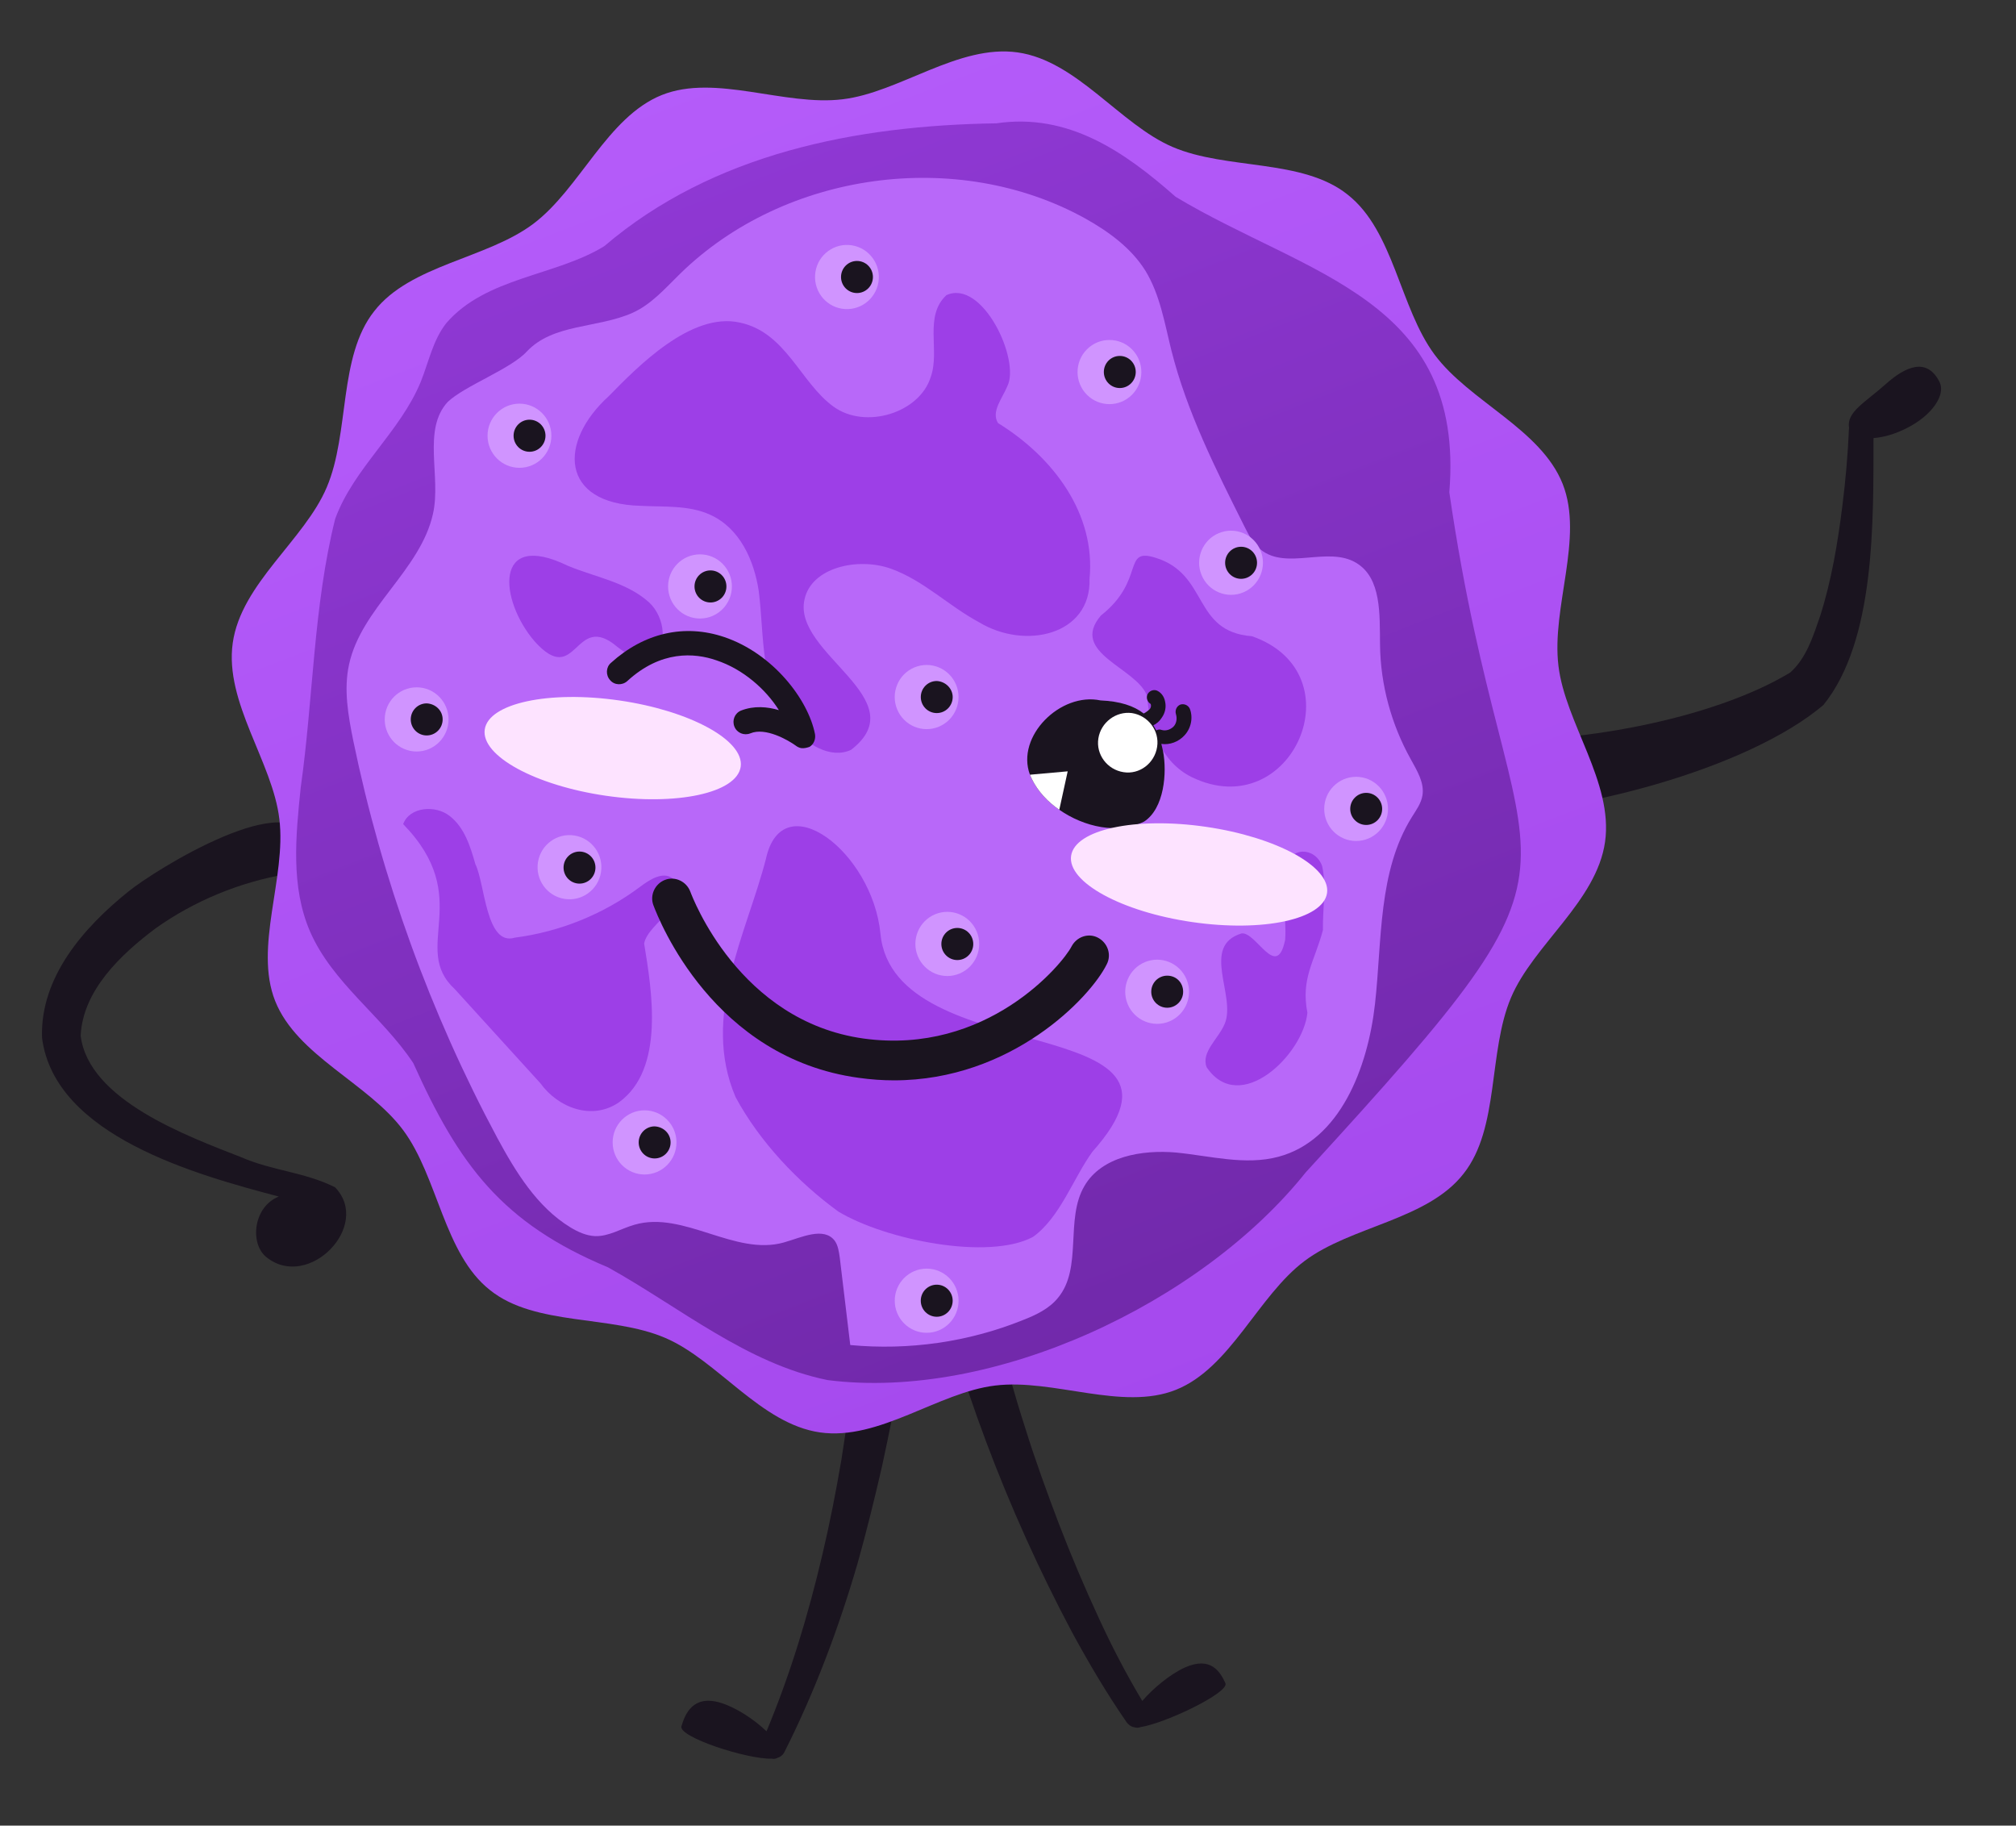 <svg width="74" height="67" viewBox="0 0 74 67" fill="none" xmlns="http://www.w3.org/2000/svg">
<rect x="0" y="0" width="74" height="67" fill="#333333" stroke="none"/>
<g clip-path="url(#clip0_315_3908)">
<path d="M69.218 14.097C68.468 14.767 67.775 15.121 67.872 15.69C67.871 15.712 67.869 15.734 67.867 15.756C67.828 16.688 67.745 17.617 67.628 18.555C67.456 19.929 67.231 21.287 66.811 22.609C66.545 23.371 66.31 24.145 65.712 24.683C62.771 26.453 57.697 27.314 54.294 27.157C52.435 26.928 52.201 29.805 54.06 29.89C57.771 29.862 64.08 28.28 66.929 25.876C68.848 23.5 68.762 19.125 68.77 16.077C69.154 16.051 69.589 15.919 69.999 15.707C70.895 15.258 71.457 14.486 71.179 13.992C70.723 13.121 69.957 13.437 69.218 14.097Z" fill="#1A141F"/>
<path d="M12.299 43.574C11.189 43.016 10.003 42.969 8.863 42.474C6.89 41.699 3.254 40.382 2.961 38.011C3.038 36.354 4.425 35.037 5.704 34.076C7.137 33.054 8.816 32.372 10.527 32.078C11.066 31.985 11.436 31.458 11.328 30.916C10.773 28.778 5.704 31.907 4.702 32.728C3.084 34.03 1.466 35.858 1.543 38.089C2.005 41.699 7.245 43.124 10.234 43.914C9.294 44.286 9.155 45.65 9.787 46.145C11.328 47.369 13.655 44.983 12.299 43.574Z" fill="#1A141F"/>
<path d="M32.373 53.826C32.635 52.621 32.877 51.424 33.077 50.207C33.083 50.193 33.075 50.173 33.081 50.158C33.141 49.642 32.803 49.185 32.326 49.157C31.849 49.13 31.431 49.502 31.372 50.018C31.24 51.197 31.073 52.377 30.886 53.565C30.685 54.746 30.456 55.915 30.184 57.065C29.665 59.274 29.012 61.44 28.136 63.539C27.675 63.095 27.007 62.659 26.441 62.489C25.441 62.193 25.149 62.893 25.012 63.357C24.906 63.75 27.411 64.57 28.334 64.544C28.41 64.562 28.485 64.544 28.552 64.507C28.573 64.499 28.593 64.491 28.613 64.483C28.701 64.438 28.767 64.366 28.81 64.267C29.91 62.081 30.783 59.76 31.474 57.391C31.801 56.231 32.097 55.025 32.373 53.826Z" fill="#1A141F"/>
<path d="M43.486 61.2C42.946 61.448 42.33 61.959 41.929 62.424C41.344 61.448 40.82 60.441 40.342 59.403C39.818 58.272 39.325 57.11 38.878 55.948C38.431 54.77 38 53.593 37.63 52.4C37.245 51.207 36.906 49.998 36.613 48.805C36.613 48.79 36.613 48.774 36.598 48.759C36.459 48.31 35.981 48.046 35.535 48.186C35.088 48.325 34.826 48.805 34.965 49.255C35.334 50.494 35.75 51.718 36.197 52.911C36.644 54.104 37.137 55.297 37.661 56.459C38.185 57.621 38.755 58.783 39.356 59.914C39.972 61.045 40.62 62.145 41.359 63.214C41.421 63.291 41.498 63.353 41.59 63.384H41.606C41.698 63.415 41.791 63.415 41.868 63.384C42.777 63.245 45.135 62.114 44.98 61.773C44.795 61.37 44.456 60.766 43.486 61.2Z" fill="#1A141F"/>
<path d="M58.916 30.895C58.607 33.08 56.281 34.676 55.464 36.612C54.617 38.611 55.048 41.4 53.723 43.073C52.398 44.777 49.593 44.994 47.883 46.28C46.172 47.566 45.171 50.2 43.167 51.005C41.195 51.795 38.668 50.587 36.526 50.85C34.446 51.098 32.273 52.88 30.101 52.57C27.928 52.26 26.341 49.921 24.415 49.1C22.427 48.248 19.653 48.681 17.989 47.349C16.294 46.017 16.078 43.197 14.799 41.477C13.52 39.757 10.901 38.75 10.1 36.736C9.314 34.753 10.516 32.212 10.254 30.059C10.007 27.967 8.235 25.783 8.543 23.598C8.851 21.414 11.178 19.818 11.995 17.881C12.842 15.883 12.411 13.094 13.736 11.421C15.061 9.716 17.866 9.5 19.576 8.214C21.287 6.928 22.288 4.294 24.291 3.488C26.264 2.698 28.791 3.907 30.933 3.643C33.013 3.395 35.186 1.614 37.358 1.924C39.531 2.233 41.118 4.573 43.044 5.394C45.032 6.246 47.806 5.812 49.47 7.145C51.165 8.477 51.38 11.297 52.66 13.017C53.938 14.736 56.558 15.743 57.359 17.757C58.145 19.741 56.943 22.281 57.205 24.435C57.452 26.526 59.224 28.711 58.916 30.895Z" fill="url(#paint0_linear_315_3908)"/>
<path d="M36.572 4.526C39.207 4.139 41.257 5.549 43.152 7.222C47.975 10.119 53.784 10.956 53.199 18.067C55.479 33.715 59.655 30.229 47.929 43.026C44.092 47.829 36.449 51.424 30.378 50.649C27.404 50.045 24.969 47.984 22.319 46.512C18.42 44.886 16.849 42.748 15.169 39.014C14.029 37.294 12.195 36.07 11.378 34.18C10.669 32.538 10.854 30.678 11.039 28.897C11.502 25.628 11.502 22.25 12.303 19.043C12.981 17.184 14.691 15.852 15.446 14.008C15.739 13.28 15.893 12.474 16.386 11.854C17.85 10.166 20.393 10.135 22.18 9.035C26.171 5.626 31.441 4.604 36.572 4.526Z" fill="url(#paint1_linear_315_3908)"/>
<path d="M19.33 12.908C20.3 11.87 21.918 12.056 23.213 11.483C23.906 11.173 24.415 10.584 24.969 10.042C28.806 6.293 35.139 5.425 39.824 8.012C40.687 8.493 41.519 9.097 42.043 9.934C42.582 10.817 42.751 11.87 42.998 12.862C43.568 15.124 44.631 17.231 45.679 19.322C45.833 19.632 46.003 19.957 46.28 20.174C47.22 20.933 48.746 20.035 49.778 20.655C50.718 21.212 50.641 22.56 50.656 23.66C50.672 25.132 51.072 26.588 51.781 27.859C52.012 28.277 52.29 28.727 52.213 29.191C52.166 29.486 51.981 29.734 51.827 29.982C50.579 31.98 50.733 34.505 50.471 36.845C50.209 39.184 49.192 41.849 46.927 42.453C45.71 42.779 44.431 42.422 43.167 42.298C41.919 42.19 40.44 42.438 39.808 43.522C39.084 44.746 39.747 46.528 38.837 47.628C38.514 48.031 38.021 48.263 37.543 48.449C35.54 49.255 33.352 49.565 31.21 49.363C31.087 48.294 30.948 47.225 30.825 46.156C30.794 45.939 30.763 45.707 30.64 45.536C30.239 45.01 29.422 45.413 28.775 45.598C26.973 46.11 25.093 44.421 23.29 44.948C22.797 45.087 22.35 45.382 21.841 45.366C21.518 45.35 21.209 45.211 20.932 45.041C19.715 44.297 18.929 43.011 18.251 41.756C15.801 37.186 14.013 32.259 12.966 27.177C12.781 26.263 12.611 25.303 12.812 24.389C13.258 22.312 15.431 20.933 15.893 18.858C16.201 17.494 15.493 15.774 16.433 14.752C17.049 14.163 18.744 13.543 19.33 12.908Z" fill="#B868F9"/>
<path d="M22.35 14.535C20.485 16.224 20.562 18.486 23.505 18.563C24.368 18.61 25.277 18.532 26.063 18.889C27.157 19.384 27.681 20.562 27.851 21.693C28.066 23.397 27.881 25.241 29.083 26.666C29.576 27.301 30.486 27.874 31.241 27.518C33.645 25.659 29.083 23.986 29.53 22.003C29.777 20.825 31.487 20.438 32.705 20.872C33.907 21.305 34.816 22.235 35.941 22.839C37.636 23.862 40.055 23.304 39.993 21.243C40.224 18.858 38.668 16.781 36.634 15.527C36.372 15.108 36.788 14.628 36.973 14.179C37.466 13.218 36.064 10.228 34.739 10.832C33.907 11.607 34.507 12.862 34.168 13.822C33.768 15.155 31.765 15.774 30.593 14.922C29.376 14.039 28.852 12.195 27.157 11.839C25.37 11.436 23.398 13.466 22.35 14.535Z" fill="#9D3FE7"/>
<path d="M37.913 45.397C36.279 46.265 32.504 45.505 30.778 44.468C29.283 43.383 27.881 41.896 27.003 40.269C25.724 37.294 27.403 34.273 28.112 31.531C28.713 28.742 32.026 31.252 32.319 34.273C32.812 39.355 44.8 37 40.1 42.267C39.392 43.243 38.914 44.684 37.913 45.397Z" fill="#9D3FE7"/>
<path d="M19.622 23.536C21.194 25.287 21.071 22.39 22.658 23.738C22.981 23.986 23.367 24.265 23.767 24.141C24.599 23.8 24.399 22.638 23.829 22.111C23.012 21.367 21.841 21.181 20.84 20.763C18.097 19.431 18.328 22.034 19.622 23.536Z" fill="#9D3FE7"/>
<path d="M22.72 40.455C21.733 41.136 20.485 40.656 19.838 39.758C18.79 38.611 17.742 37.449 16.695 36.303C15.046 34.784 17.45 32.972 14.799 30.245C15.03 29.61 15.986 29.532 16.51 29.95C17.049 30.369 17.265 31.066 17.45 31.717C17.804 32.429 17.835 34.738 18.898 34.412C20.562 34.196 22.165 33.545 23.506 32.538C23.86 32.274 24.322 31.98 24.677 32.228C25.54 33.096 23.783 33.839 23.644 34.629C23.922 36.334 24.415 39.231 22.72 40.455Z" fill="#9D3FE7"/>
<path d="M40.409 22.591C39.238 23.97 41.719 24.497 42.104 25.535C42.197 26.712 42.613 27.967 43.753 28.525C47.42 30.291 49.855 24.714 45.956 23.35C43.753 23.18 44.385 21.073 42.412 20.469C41.18 20.081 42.058 21.29 40.409 22.591Z" fill="#9D3FE7"/>
<path d="M45.571 34.257C44.061 34.722 45.386 36.55 44.955 37.573C44.723 38.131 44.076 38.611 44.292 39.169C45.509 40.966 47.836 38.704 47.99 37.17C47.744 35.9 48.252 35.295 48.56 34.133C48.545 33.359 48.699 32.522 48.529 31.779C48.267 31.066 47.297 31.066 47.235 31.872C46.989 32.739 47.235 33.622 47.173 34.49C46.865 36.008 46.11 34.18 45.571 34.257Z" fill="#9D3FE7"/>
<path d="M27.188 28.139C27.326 27.174 25.336 26.085 22.742 25.708C20.148 25.331 17.932 25.808 17.793 26.773C17.654 27.739 19.645 28.827 22.239 29.204C24.833 29.581 27.049 29.104 27.188 28.139Z" fill="#FDE3FF"/>
<path d="M43.475 26.991C43.26 27.224 42.936 27.348 42.628 27.301C42.643 27.379 42.674 27.472 42.69 27.564C42.844 28.355 42.736 29.672 41.996 30.152C41.041 30.632 39.793 30.353 38.884 29.718C38.452 29.424 38.098 29.036 37.882 28.603C37.851 28.541 37.836 28.494 37.805 28.432C37.281 27.022 38.93 25.395 40.394 25.705C41.118 25.736 41.626 25.907 41.981 26.186C42.073 26.139 42.15 26.077 42.212 26.015C42.243 25.969 42.258 25.907 42.243 25.86C42.243 25.86 42.243 25.829 42.227 25.829C42.104 25.752 42.058 25.581 42.135 25.457C42.212 25.334 42.381 25.287 42.505 25.364C42.643 25.442 42.736 25.581 42.767 25.752C42.813 25.953 42.767 26.17 42.643 26.341C42.566 26.465 42.459 26.558 42.335 26.619C42.366 26.681 42.412 26.743 42.443 26.805C42.505 26.774 42.566 26.759 42.643 26.79C42.797 26.836 42.967 26.774 43.075 26.666C43.183 26.558 43.214 26.372 43.167 26.217C43.121 26.077 43.183 25.922 43.321 25.86C43.46 25.814 43.614 25.876 43.676 26.015C43.799 26.341 43.722 26.728 43.475 26.991Z" fill="#1A141F"/>
<path d="M40.317 27.1C40.224 27.688 40.64 28.246 41.241 28.339C41.827 28.432 42.381 28.014 42.474 27.41C42.566 26.821 42.15 26.263 41.549 26.17C40.964 26.093 40.409 26.511 40.317 27.1Z" fill="white"/>
<path d="M39.191 28.308L38.883 29.718C38.452 29.424 38.097 29.036 37.882 28.602C37.851 28.541 37.836 28.494 37.805 28.432L39.191 28.308Z" fill="white"/>
<path d="M29.407 27.456C29.33 27.441 29.268 27.41 29.207 27.363C28.929 27.162 28.097 26.681 27.543 26.914C27.311 27.007 27.049 26.898 26.957 26.666C26.864 26.433 26.972 26.17 27.203 26.077C27.681 25.891 28.174 25.938 28.59 26.062C28.113 25.302 27.281 24.559 26.294 24.233C25.493 23.955 24.26 23.862 23.028 24.993C22.843 25.163 22.55 25.148 22.396 24.962C22.226 24.776 22.242 24.481 22.427 24.326C23.644 23.226 25.123 22.886 26.587 23.381C28.375 23.986 29.669 25.674 29.916 26.945C29.946 27.131 29.869 27.317 29.715 27.41C29.623 27.441 29.515 27.471 29.407 27.456Z" fill="#1A141F"/>
<path d="M32.812 39.649C32.397 39.649 31.965 39.618 31.518 39.556C26.187 38.828 24.199 33.793 23.983 33.22C23.844 32.848 24.045 32.429 24.415 32.29C24.784 32.151 25.2 32.352 25.339 32.724C25.416 32.925 27.127 37.48 31.703 38.115C36.233 38.735 39.007 35.373 39.331 34.738C39.516 34.382 39.947 34.227 40.301 34.413C40.656 34.598 40.81 35.032 40.625 35.389C40.024 36.612 37.127 39.649 32.812 39.649Z" fill="#1A141F"/>
<path d="M48.711 32.775C48.849 31.81 46.859 30.721 44.265 30.344C41.671 29.967 39.455 30.444 39.316 31.41C39.178 32.375 41.168 33.463 43.762 33.84C46.356 34.218 48.572 33.741 48.711 32.775Z" fill="#FDE3FF"/>
<path d="M42.923 37.486C43.52 37.237 43.804 36.548 43.556 35.947C43.309 35.347 42.624 35.061 42.026 35.31C41.429 35.559 41.145 36.248 41.392 36.849C41.64 37.449 42.325 37.735 42.923 37.486Z" fill="#D094FF"/>
<path d="M43.429 36.396C43.429 36.721 43.167 36.984 42.844 36.984C42.52 36.984 42.258 36.721 42.258 36.396C42.258 36.07 42.52 35.807 42.844 35.807C43.183 35.807 43.429 36.07 43.429 36.396Z" fill="#1A141F"/>
<path d="M41.552 14.487C42.009 14.027 42.009 13.281 41.552 12.822C41.095 12.362 40.353 12.362 39.896 12.822C39.439 13.281 39.439 14.027 39.896 14.487C40.353 14.947 41.095 14.947 41.552 14.487Z" fill="#D094FF"/>
<path d="M41.689 13.652C41.689 13.977 41.427 14.241 41.103 14.241C40.779 14.241 40.518 13.977 40.518 13.652C40.518 13.326 40.779 13.063 41.103 13.063C41.427 13.063 41.689 13.326 41.689 13.652Z" fill="#1A141F"/>
<path d="M32.244 10.355C32.347 9.713 31.914 9.108 31.275 9.004C30.637 8.9 30.035 9.336 29.932 9.978C29.828 10.62 30.262 11.225 30.9 11.329C31.539 11.433 32.14 10.997 32.244 10.355Z" fill="#D094FF"/>
<path d="M32.042 10.166C32.042 10.491 31.78 10.755 31.456 10.755C31.133 10.755 30.871 10.491 30.871 10.166C30.871 9.841 31.133 9.577 31.456 9.577C31.78 9.577 32.042 9.841 32.042 10.166Z" fill="#1A141F"/>
<path d="M19.068 17.169C19.714 17.169 20.239 16.642 20.239 15.991C20.239 15.341 19.714 14.814 19.068 14.814C18.421 14.814 17.896 15.341 17.896 15.991C17.896 16.642 18.421 17.169 19.068 17.169Z" fill="#D094FF"/>
<path d="M20.023 15.991C20.023 16.317 19.761 16.58 19.437 16.58C19.113 16.58 18.852 16.317 18.852 15.991C18.852 15.666 19.113 15.403 19.437 15.403C19.761 15.403 20.023 15.666 20.023 15.991Z" fill="#1A141F"/>
<path d="M34.461 26.67C35.059 26.421 35.343 25.732 35.095 25.131C34.847 24.53 34.162 24.245 33.565 24.494C32.967 24.743 32.684 25.432 32.931 26.032C33.179 26.633 33.864 26.919 34.461 26.67Z" fill="#D094FF"/>
<path d="M34.97 25.581C34.97 25.907 34.708 26.17 34.384 26.17C34.061 26.17 33.799 25.907 33.799 25.581C33.799 25.256 34.061 24.993 34.384 24.993C34.708 25.008 34.97 25.272 34.97 25.581Z" fill="#1A141F"/>
<path d="M45.635 21.741C46.233 21.492 46.516 20.804 46.269 20.203C46.021 19.602 45.336 19.317 44.739 19.566C44.141 19.814 43.857 20.503 44.105 21.104C44.352 21.705 45.038 21.99 45.635 21.741Z" fill="#D094FF"/>
<path d="M46.141 20.654C46.141 20.98 45.879 21.243 45.556 21.243C45.232 21.243 44.97 20.98 44.97 20.654C44.97 20.329 45.232 20.066 45.556 20.066C45.879 20.066 46.141 20.329 46.141 20.654Z" fill="#1A141F"/>
<path d="M15.293 27.58C15.94 27.58 16.464 27.053 16.464 26.403C16.464 25.752 15.94 25.225 15.293 25.225C14.646 25.225 14.122 25.752 14.122 26.403C14.122 27.053 14.646 27.58 15.293 27.58Z" fill="#D094FF"/>
<path d="M16.248 26.402C16.248 26.728 15.986 26.991 15.662 26.991C15.339 26.991 15.077 26.728 15.077 26.402C15.077 26.077 15.339 25.814 15.662 25.814C15.986 25.829 16.248 26.077 16.248 26.402Z" fill="#1A141F"/>
<path d="M35.22 35.73C35.818 35.481 36.101 34.793 35.854 34.192C35.606 33.591 34.921 33.306 34.324 33.554C33.726 33.803 33.442 34.492 33.69 35.093C33.937 35.694 34.623 35.979 35.22 35.73Z" fill="#D094FF"/>
<path d="M35.725 34.645C35.725 34.97 35.463 35.234 35.139 35.234C34.816 35.234 34.554 34.97 34.554 34.645C34.554 34.319 34.816 34.056 35.139 34.056C35.463 34.056 35.725 34.319 35.725 34.645Z" fill="#1A141F"/>
<path d="M23.659 43.104C24.306 43.104 24.831 42.577 24.831 41.926C24.831 41.276 24.306 40.749 23.659 40.749C23.013 40.749 22.488 41.276 22.488 41.926C22.488 42.577 23.013 43.104 23.659 43.104Z" fill="#D094FF"/>
<path d="M24.615 41.927C24.615 42.252 24.353 42.515 24.029 42.515C23.706 42.515 23.444 42.252 23.444 41.927C23.444 41.601 23.706 41.338 24.029 41.338C24.353 41.353 24.615 41.601 24.615 41.927Z" fill="#1A141F"/>
<path d="M22.059 32.015C22.163 31.373 21.729 30.768 21.091 30.664C20.452 30.56 19.851 30.996 19.747 31.638C19.644 32.28 20.077 32.885 20.716 32.989C21.354 33.093 21.956 32.657 22.059 32.015Z" fill="#D094FF"/>
<path d="M21.857 31.84C21.857 32.166 21.595 32.429 21.271 32.429C20.948 32.429 20.686 32.166 20.686 31.84C20.686 31.515 20.948 31.252 21.271 31.252C21.595 31.252 21.857 31.515 21.857 31.84Z" fill="#1A141F"/>
<path d="M25.694 22.7C26.34 22.7 26.865 22.172 26.865 21.522C26.865 20.872 26.34 20.345 25.694 20.345C25.047 20.345 24.523 20.872 24.523 21.522C24.523 22.172 25.047 22.7 25.694 22.7Z" fill="#D094FF"/>
<path d="M26.664 21.522C26.664 21.848 26.402 22.111 26.079 22.111C25.755 22.111 25.493 21.848 25.493 21.522C25.493 21.197 25.755 20.934 26.079 20.934C26.402 20.934 26.664 21.197 26.664 21.522Z" fill="#1A141F"/>
<path d="M34.014 48.914C34.661 48.914 35.185 48.387 35.185 47.736C35.185 47.086 34.661 46.559 34.014 46.559C33.368 46.559 32.843 47.086 32.843 47.736C32.843 48.387 33.368 48.914 34.014 48.914Z" fill="#D094FF"/>
<path d="M34.969 47.736C34.969 48.062 34.708 48.325 34.384 48.325C34.06 48.325 33.798 48.062 33.798 47.736C33.798 47.411 34.06 47.148 34.384 47.148C34.708 47.148 34.969 47.411 34.969 47.736Z" fill="#1A141F"/>
<path d="M49.778 30.864C50.425 30.864 50.949 30.337 50.949 29.687C50.949 29.037 50.425 28.509 49.778 28.509C49.131 28.509 48.607 29.037 48.607 29.687C48.607 30.337 49.131 30.864 49.778 30.864Z" fill="#D094FF"/>
<path d="M50.734 29.687C50.734 30.012 50.472 30.276 50.148 30.276C49.825 30.276 49.562 30.012 49.562 29.687C49.562 29.362 49.825 29.098 50.148 29.098C50.472 29.098 50.734 29.362 50.734 29.687Z" fill="#1A141F"/>
</g>
<defs>
<linearGradient id="paint0_linear_315_3908" x1="8.507" y1="-15.019" x2="45.109" y2="80.475" gradientUnits="userSpaceOnUse">
<stop stop-color="#BB64FF"/>
<stop offset="1" stop-color="#9D3FE7"/>
</linearGradient>
<linearGradient id="paint1_linear_315_3908" x1="10.871" y1="-10.969" x2="44.874" y2="75.647" gradientUnits="userSpaceOnUse">
<stop stop-color="#9D3FE7"/>
<stop offset="1" stop-color="#602093"/>
</linearGradient>
<clipPath id="clip0_315_3908">
<rect width="73.193" height="66.539" fill="white"/>
</clipPath>
</defs>
</svg>
